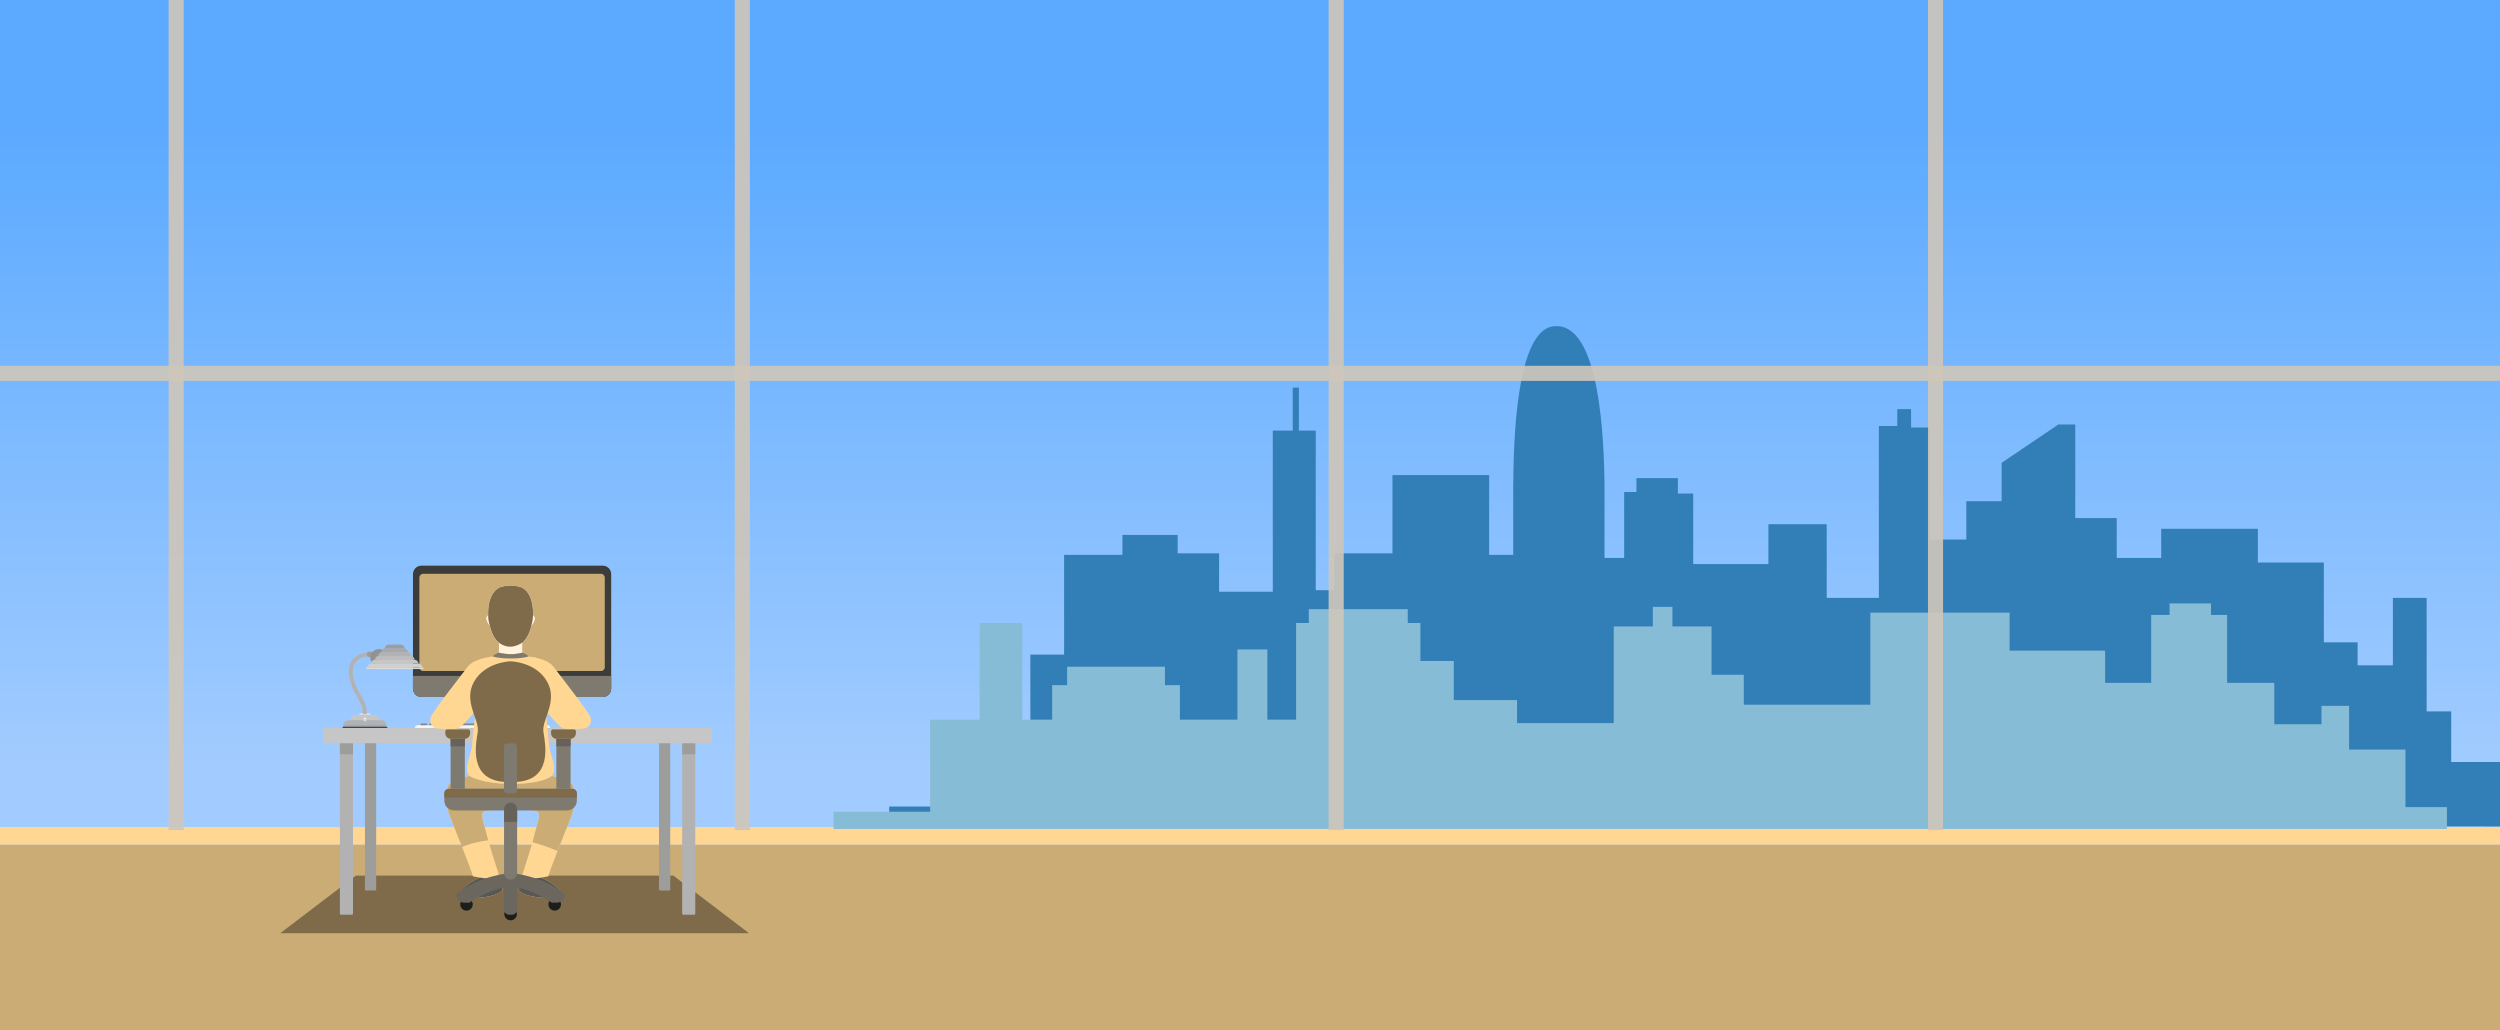 <?xml version="1.0" encoding="utf-8"?>
<!-- Generator: Adobe Illustrator 15.0.0, SVG Export Plug-In . SVG Version: 6.00 Build 0)  -->
<!DOCTYPE svg PUBLIC "-//W3C//DTD SVG 1.1//EN" "http://www.w3.org/Graphics/SVG/1.1/DTD/svg11.dtd">
<svg version="1.1" xmlns="http://www.w3.org/2000/svg" xmlns:xlink="http://www.w3.org/1999/xlink" x="0px" y="0px" width="1366px"
	 height="563px" viewBox="0 0 1366 563" enable-background="new 0 0 1366 563" xml:space="preserve">
<rect x="0" y="0" width="1366" height="563" fill="#333333" stroke="none"/>
<g id="Layer_1">
	<linearGradient id="SVGID_1_" gradientUnits="userSpaceOnUse" x1="674.313" y1="563" x2="674.313" y2="-15.97">
		<stop  offset="0.245" style="stop-color:#A2CCFF"/>
		<stop  offset="0.847" style="stop-color:#5CAAFF"/>
	</linearGradient>
	<rect x="-17.374" y="-15.971" fill="url(#SVGID_1_)" width="1383.374" height="578.971"/>
	<g>
		<rect x="-17.374" y="461.487" fill="#CCAC75" width="1383.374" height="101.513"/>
		<rect x="-17.374" y="451.856" fill="#FFD792" width="1383.374" height="9.631"/>
	</g>
</g>
<g id="Layer_2">
	<path fill="#327EB7" d="M1339.334,416.37v-27.667h-13.415v-62.042h-18.445v36.89h-19.282v-12.575h-18.445v-43.597h-36.05v-18.444
		h-52.818v15.93h-24.312v-21.799h-22.637v-51.142h-9.222l-31.021,20.96v20.96h-19.282v20.96h-20.121v-61.203h-10.062v-10.061h-7.545
		v9.222h-10.061v93.899h-28.506V286.42h-31.858v21.798H925.17v-38.567h-8.385v-8.383h-22.637v7.545h-6.707v36.051h-10.73v-29.081
		c0.03-3.265,0.034-6.7,0-10.255v-2.06h-0.022c-0.51-37.871-5.405-87.685-27.814-85.201c-18.052,1.999-21.785,49.381-22.01,85.201
		h-0.048v39.719h-13.153V259.59h-52.818v42.759h-31.858v20.121h-10.061v-87.193h-9.223v-23.475h-3.354v23.475H695.45v88.031h-29.343
		V302.35H643.47v-10.062h-30.182v10.9H581.43v54.494h-18.445v83.001h-77.131v9.223L1367,451.582V416.37H1339.334z"/>
	<polygon fill="#87BCD6" points="455.425,448.552 455.425,443.521 508.244,443.521 508.244,401.393 508.244,393.218 
		535.282,393.218 535.282,340.399 558.547,340.399 558.547,393.218 574.896,393.218 574.896,374.354 583.07,374.354 583.07,364.294 
		636.518,364.294 636.518,374.354 644.692,374.354 644.692,393.218 676.131,393.218 676.131,354.861 692.48,354.861 692.48,393.218 
		708.2,393.218 708.2,340.399 715.116,340.399 715.116,332.854 769.192,332.854 769.192,340.399 776.109,340.399 776.109,361.149 
		794.345,361.149 794.345,382.528 828.928,382.528 828.928,395.104 881.746,395.104 881.746,342.286 903.125,342.286 
		903.125,331.597 913.814,331.597 913.814,342.286 935.193,342.286 935.193,368.695 952.8,368.695 952.8,385.044 1021.967,385.044 
		1021.967,334.74 1098.051,334.74 1098.051,355.49 1150.241,355.49 1150.241,373.097 1175.393,373.097 1175.393,335.998 
		1185.453,335.998 1185.453,329.71 1208.09,329.71 1208.09,335.998 1216.893,335.998 1216.893,373.097 1242.674,373.097 
		1242.674,395.733 1268.454,395.733 1268.454,385.673 1283.545,385.673 1283.545,409.566 1314.355,409.566 1314.355,441.006 
		1336.992,441.006 1336.992,447.923 1336.992,452.953 455.425,452.953 	"/>
	<rect x="92.12" y="-15.971" opacity="0.91" fill="#CEC6BA" width="8.25" height="469.553"/>
	<rect x="401.479" y="-15.971" opacity="0.91" fill="#CEC6BA" width="8.25" height="469.553"/>
	<rect x="725.961" y="-15.971" opacity="0.91" fill="#CEC6BA" width="8.25" height="469.553"/>
	<rect x="1053.447" y="-15.971" opacity="0.91" fill="#CEC6BA" width="8.25" height="469.553"/>
	<rect x="-29.375" y="199.875" opacity="0.91" fill="#CEC6BA" width="1395.375" height="8.25"/>
</g>
<g id="Layer_3">
	<line fill="none" x1="146.165" y1="532.098" x2="146.165" y2="265.815"/>
	<line fill="none" x1="412.448" y1="265.815" x2="412.448" y2="532.098"/>
	<polygon fill="#7F6B49" points="367.91,478.427 281.833,478.427 280.54,478.427 194.463,478.427 153.155,509.883 280.54,509.883 
		281.833,509.883 409.217,509.883 	"/>
	<rect x="176.602" y="397.739" fill="#C6C6C6" width="212.426" height="8.397"/>
	<path fill="#B3B2B2" d="M192.229,499.812h-5.854c-0.359,0-0.65-0.292-0.65-0.649v-92.967h7.153v92.967
		C192.878,499.521,192.588,499.812,192.229,499.812"/>
	<path fill="#B3B2B2" d="M379.256,499.812h-5.854c-0.358,0-0.649-0.292-0.649-0.649v-92.967h7.154v92.967
		C379.906,499.521,379.615,499.812,379.256,499.812"/>
	<rect x="185.725" y="406.196" fill="#9D9D9C" width="7.153" height="5.953"/>
	<rect x="372.752" y="406.196" fill="#9D9D9C" width="7.154" height="5.953"/>
	<path fill="#9D9D9C" d="M204.892,486.572h-4.847c-0.359,0-0.649-0.291-0.649-0.65v-79.785h6.146v79.785
		C205.542,486.281,205.251,486.572,204.892,486.572"/>
	<path fill="#9D9D9C" d="M365.585,486.572h-4.847c-0.359,0-0.65-0.291-0.65-0.65v-79.785h6.146v79.785
		C366.234,486.281,365.944,486.572,365.585,486.572"/>
	<path fill="#F6F6F6" d="M226.656,397.739c0-0.815,0.664-1.479,1.478-1.479h71.03c0.816,0,1.479,0.663,1.479,1.479H226.656z"/>
	<path fill="#878787" d="M233.483,396.26v-0.466c0-0.269-0.219-0.488-0.488-0.488h-2.729c-0.27,0-0.489,0.22-0.489,0.488v0.466
		H233.483z"/>
	<path fill="#878787" d="M238.157,396.26v-0.466c0-0.269-0.219-0.488-0.489-0.488h-2.728c-0.271,0-0.489,0.22-0.489,0.488v0.466
		H238.157z"/>
	<path fill="#878787" d="M242.831,396.26v-0.466c0-0.269-0.218-0.488-0.488-0.488h-2.729c-0.27,0-0.488,0.22-0.488,0.488v0.466
		H242.831z"/>
	<path fill="#878787" d="M247.504,396.26v-0.466c0-0.269-0.219-0.488-0.488-0.488h-2.729c-0.27,0-0.489,0.22-0.489,0.488v0.466
		H247.504z"/>
	<path fill="#878787" d="M273.282,396.26v-0.466c0-0.269-0.219-0.488-0.489-0.488h-23.832c-0.27,0-0.489,0.22-0.489,0.488v0.466
		H273.282z"/>
	<path fill="#878787" d="M277.955,396.26v-0.466c0-0.269-0.219-0.488-0.488-0.488h-2.728c-0.27,0-0.489,0.22-0.489,0.488v0.466
		H277.955z"/>
	<path fill="#878787" d="M282.628,396.26v-0.466c0-0.269-0.219-0.488-0.488-0.488h-2.729c-0.27,0-0.488,0.22-0.488,0.488v0.466
		H282.628z"/>
	<path fill="#878787" d="M287.138,396.26v-0.466c0-0.269-0.219-0.488-0.488-0.488h-2.729c-0.269,0-0.488,0.22-0.488,0.488v0.466
		H287.138z"/>
	<path fill="#878787" d="M296.67,396.26v-0.466c0-0.269-0.218-0.488-0.488-0.488h-2.728c-0.27,0-0.489,0.22-0.489,0.488v0.466
		H296.67z"/>
	<path fill="#878787" d="M291.812,396.26v-0.466c0-0.269-0.219-0.488-0.489-0.488h-2.728c-0.27,0-0.488,0.22-0.488,0.488v0.466
		H291.812z"/>
	<rect x="267.78" y="380.855" fill="#B3B2B2" width="22.842" height="15.89"/>
	<rect x="267.78" y="380.855" fill="#878787" width="22.842" height="3.972"/>
	<path fill="#9D9D9C" d="M294.973,397.739c-0.052-0.556-0.504-0.994-1.072-0.994h-29.398c-0.567,0-1.02,0.438-1.072,0.994H294.973z"
		/>
	<path fill="#3C3C3B" d="M329.324,380.855h-99.052c-2.56,0-4.635-2.075-4.635-4.635v-62.504c0-2.56,2.075-4.635,4.635-4.635h99.052
		c2.559,0,4.634,2.075,4.634,4.635v62.504C333.958,378.78,331.883,380.855,329.324,380.855"/>
	<path fill="#7F7A6F" d="M225.637,369.334v6.887c0,2.56,2.075,4.635,4.635,4.635h99.052c2.559,0,4.634-2.075,4.634-4.635v-6.887
		H225.637z"/>
	<path fill="#CCAC75" d="M328.364,366.652h-97.132c-1.151,0-2.086-0.933-2.086-2.086v-48.963c0-1.151,0.935-2.085,2.086-2.085
		h97.132c1.152,0,2.085,0.934,2.085,2.085v48.963C330.449,365.72,329.516,366.652,328.364,366.652"/>
	<path fill="#DADADA" d="M282.281,375.095c0-1.372-1.112-2.483-2.483-2.483c-1.371,0-2.482,1.111-2.482,2.483
		c0,1.371,1.112,2.483,2.482,2.483C281.168,377.578,282.281,376.466,282.281,375.095"/>
	<polygon fill="#E89970" points="258.637,361.068 260.347,360.825 259.703,362.428 	"/>
	<rect x="291.423" y="362.411" fill="#DADADA" width="1.348" height="0.304"/>
	<rect x="291.423" y="360.718" fill="#DADADA" width="1.348" height="0.306"/>
	<rect x="291.423" y="359.027" fill="#DADADA" width="1.348" height="0.304"/>
	<line fill="none" x1="146.165" y1="532.098" x2="146.165" y2="265.815"/>
	<line fill="none" x1="412.448" y1="265.815" x2="412.448" y2="532.098"/>
	<path fill="#7F6B49" d="M344.004,496.954c0-5.955-29.138-10.781-65.081-10.781c-35.944,0-65.082,4.826-65.082,10.781
		s29.138,10.782,65.082,10.782C314.867,507.736,344.004,502.909,344.004,496.954"/>
	<path fill="#FFD792" d="M256.573,423.968c0,0-10.264,2.177-11.611,5.288c-1.348,3.11-1.141,11.196,0.415,15.55
		c1.555,4.355,12.751,31.518,12.959,34.006c0,0,3.11,0.622,3.835,0.726c0,0-10.263,4.562-10.678,8.604
		c-0.415,4.043,20.424,2.903,23.119-1.969c0,0-1.659-5.081-2.902-6.636c0,0,0.933-1.45,0.726-2.073
		c-0.208-0.622-5.703-17.521-6.428-21.149c-0.726-3.628-3.836-11.094-1.97-12.649c1.866-1.555,14.722-1.864,14.722-1.864h0.46
		c0,0,12.856,0.31,14.722,1.864c1.866,1.556-1.244,9.021-1.97,12.649c-0.726,3.629-6.22,20.527-6.427,21.149
		c-0.208,0.623,0.725,2.073,0.725,2.073c-1.243,1.555-2.902,6.636-2.902,6.636c2.695,4.872,23.534,6.012,23.119,1.969
		c-0.415-4.043-10.678-8.604-10.678-8.604c0.726-0.104,3.836-0.726,3.836-0.726c0.208-2.488,11.404-29.65,12.959-34.006
		c1.555-4.354,1.762-12.439,0.414-15.55c-1.347-3.111-11.611-5.288-11.611-5.288s-4.795,4.313-21.59,4.313
		C263.021,428.281,256.574,423.968,256.573,423.968"/>
	<path fill="#CCAC75" d="M313.017,429.256c-1.347-3.111-11.611-5.288-11.611-5.288s-4.795,4.313-21.591,4.313
		c-16.794,0-23.242-4.313-23.242-4.313s-10.264,2.177-11.612,5.288c-1.347,3.11-1.14,11.197,0.415,15.55
		c0.79,2.212,4.065,10.304,7.125,18.06c4.366-2.14,9.677-3.052,14.229-3.736c-0.343-1.217-0.601-2.205-0.723-2.814
		c-0.726-3.628-3.836-11.094-1.97-12.649c1.866-1.555,14.722-1.864,14.722-1.864h0.46c0,0,12.856,0.31,14.722,1.864
		c1.866,1.556-1.245,9.021-1.97,12.649c-0.155,0.775-0.53,2.159-1.021,3.858c0.238,0.062,0.483,0.111,0.72,0.179
		c1.854,0.523,7.921,2.373,12.964,4.657c3.275-8.349,7.105-17.786,7.968-20.203C314.158,440.453,314.365,432.366,313.017,429.256"/>
	<path fill="#575756" d="M262.171,479.537c0,0-10.263,4.562-10.678,8.604c-0.415,4.043,20.424,2.903,23.119-1.969
		c0,0-1.659-5.081-2.903-6.636C271.709,479.537,270.589,480.833,262.171,479.537"/>
	<path fill="#575756" d="M295.808,479.537c-7.802,1.141-9.538,0-9.538,0c-1.244,1.555-2.903,6.636-2.903,6.636
		c2.695,4.872,23.534,6.012,23.119,1.969S295.808,479.537,295.808,479.537"/>
	<path fill="#FFF3DE" d="M285.492,356.606L285.492,356.606c-0.233-1.167-0.208-5.417-0.208-5.417
		c3.732-2.748,5.028-9.227,5.028-9.227s1.763-2.281,1.866-3.732c0.104-1.452-0.934-1.97-0.934-1.97
		c0.281-8.555-2.641-13.658-6.173-15.261c-1.519-0.689-4.415-1.016-6.083-1.016c-1.667,0-4.564,0.326-6.083,1.016
		c-3.531,1.603-6.453,6.706-6.173,15.261c0,0-1.036,0.518-0.933,1.97c0.104,1.451,1.866,3.732,1.866,3.732s1.296,6.479,5.028,9.227
		c0,0,0.026,4.25-0.208,5.417C277.458,357.746,281.008,357.694,285.492,356.606"/>
	<path fill="#FFF3DE" d="M291.246,336.261c0.281-8.555-2.641-13.658-6.173-15.261c-1.519-0.689-4.415-1.017-6.083-1.017
		c-1.667,0-4.564,0.327-6.083,1.017c-3.531,1.603-6.453,6.706-6.173,15.261c0,0-1.036,0.518-0.934,1.97
		c0.104,1.451,1.867,3.732,1.867,3.732s1.296,6.479,5.028,9.227c0,0,0.01,1.619-0.038,3.132c1.509,0.705,3.426,1.209,6.628,1.209
		c2.656,0,5.124-0.731,6.026-1.634c-0.034-1.377-0.026-2.707-0.026-2.707c3.732-2.748,5.029-9.227,5.029-9.227
		s1.763-2.281,1.866-3.732C292.283,336.778,291.246,336.261,291.246,336.261"/>
	<path fill="#7F6B49" d="M291.246,336.261c0.281-8.555-2.641-13.658-6.173-15.261c-1.519-0.689-4.415-1.017-6.083-1.017
		c-1.667,0-4.564,0.327-6.083,1.017c-3.531,1.603-6.453,6.706-6.173,15.261c0,0,0.046,1.451,0.124,2.255
		c0.077,0.804,0.809,3.447,0.809,3.447s1.296,6.479,5.028,9.227c0,0,2.611,2.177,6.033,2.177c3.421,0,6.557-2.177,6.557-2.177
		c3.732-2.748,5.029-9.227,5.029-9.227s0.622-2.592,0.7-3.266C291.09,338.023,291.246,336.261,291.246,336.261"/>
	<path fill="#FFD792" d="M322.737,392.141c-0.778-2.877-17.029-23.482-20.45-27.993c-3.421-4.508-13.607-5.442-13.607-5.442
		c0-1.011-3.188-2.099-3.188-2.099c-4.484,1.088-8.035,1.14-13.005,0c0,0-1.008,0.344-1.891,0.826
		c-0.686,0.373-1.297,0.83-1.297,1.272c0,0-10.185,0.935-13.607,5.442c-3.421,4.511-19.671,25.116-20.449,27.993
		c-0.777,2.877,0.949,5.61,3.577,5.909c3.421,0.389,9.875,1.037,12.519-0.622c0.36-0.227,1.226-1.052,2.274-2.122
		c0.628-0.642,1.322-1.372,2.01-2.111c1.835-1.974,3.634-4.021,4.062-4.683c0,0.002-0.161,1.998-0.399,4.772
		c-0.04,0.463-0.082,0.946-0.125,1.448c-0.043,0.5-0.089,1.016-0.136,1.542c-0.305,3.422-0.67,7.279-0.992,10.024
		c-0.074,0.634-0.146,1.208-0.214,1.704c-0.181,1.32-0.563,2.76-0.981,4.229c-0.418,1.47-0.872,2.968-1.196,4.413
		c-0.647,2.891-0.777,5.561,0.934,7.322c0,0,6.448,4.313,23.242,4.313c16.795,0,21.591-4.313,21.591-4.313
		c1.924-1.981,1.52-5.113,0.667-8.414c-0.283-1.101-0.617-2.22-0.93-3.321c-0.418-1.47-0.8-2.909-0.982-4.229
		c-0.067-0.496-0.14-1.07-0.213-1.704c-0.075-0.633-0.151-1.326-0.228-2.059c-0.052-0.488-0.104-0.995-0.156-1.514
		c-0.052-0.52-0.105-1.05-0.157-1.588c-0.104-1.074-0.207-2.178-0.306-3.26c-0.049-0.542-0.098-1.078-0.145-1.604
		c-0.094-1.053-0.182-2.065-0.262-2.99c-0.239-2.774-0.399-4.771-0.399-4.772c0.587,0.909,3.767,4.44,6.072,6.794
		c1.047,1.07,1.914,1.896,2.274,2.122c2.643,1.659,9.097,1.011,12.518,0.622c0.985-0.111,1.845-0.567,2.492-1.242
		c0.647-0.677,1.083-1.574,1.223-2.572C322.969,393.569,322.931,392.859,322.737,392.141"/>
	<path fill="#7F7A6F" d="M288.68,358.706c0-1.012-3.188-2.1-3.188-2.1c-4.484,1.088-8.034,1.14-13.005,0c0,0-3.188,1.088-3.188,2.1
		c0,0,2.741,1.088,9.739,1.088C286.036,359.794,288.68,358.706,288.68,358.706"/>
	<path fill="#7F6B49" d="M280.962,427.285c21.357-0.414,17.003-20.733,15.966-27.369c-1.037-6.636,8.087-16.588,2.074-27.37
		c-6.014-10.781-19.698-11.196-19.698-11.196h-0.629c0,0-13.685,0.415-19.698,11.196c-6.014,10.782,3.11,20.734,2.073,27.37
		s-5.391,26.955,15.966,27.369H280.962z"/>
	<path fill="#7F6B49" d="M277.017,423.554c-4.9-0.097-8.484-1.42-10.579-3.938c-4.035-4.841-2.569-13.797-1.864-18.102l0.165-1.022
		c0.525-3.363-0.648-6.764-1.89-10.365c-1.767-5.121-3.594-10.416-0.611-15.763c4.926-8.83,16.436-9.28,16.551-9.283l0.426,0.002
		c0.735,0.039,11.788,0.784,16.528,9.281c2.981,5.349,1.155,10.644-0.611,15.763c-1.243,3.602-2.417,7.002-1.89,10.365l0.164,1.022
		c0.705,4.305,2.171,13.261-1.862,18.102c-2.092,2.513-5.664,3.836-10.617,3.938H277.017z"/>
	<path fill="#7F7A6F" d="M309.833,442.836h-61.686c-2.963,0-5.365-2.4-5.365-5.363v-3.966c0-1.375,1.114-2.489,2.488-2.489h67.44
		c1.374,0,2.488,1.114,2.488,2.489v3.966C315.197,440.436,312.795,442.836,309.833,442.836"/>
	<path fill="#7F6B49" d="M315.197,435.839v-2.332c0-1.375-1.114-2.489-2.488-2.489H245.27c-1.374,0-2.488,1.114-2.488,2.489v2.332
		H315.197z"/>
	<rect x="246.214" y="403.707" fill="#7F7A6F" width="7.776" height="27.311"/>
	<path fill="#7F6B49" d="M253.8,403.707h-7.396c-1.708,0-3.092-1.384-3.092-3.093v-0.988c0-0.598,0.485-1.083,1.084-1.083h11.413
		c0.599,0,1.084,0.485,1.084,1.083v0.988C256.893,402.323,255.508,403.707,253.8,403.707"/>
	<rect x="303.989" y="403.707" fill="#7F7A6F" width="7.775" height="27.311"/>
	<rect x="246.214" y="403.707" fill="#66625B" width="7.776" height="4.088"/>
	<rect x="303.989" y="403.707" fill="#66625B" width="7.775" height="4.088"/>
	<path fill="#7F6B49" d="M311.576,403.707h-7.396c-1.708,0-3.092-1.384-3.092-3.093v-0.988c0-0.598,0.485-1.083,1.083-1.083h11.413
		c0.599,0,1.084,0.485,1.084,1.083v0.988C314.668,402.323,313.283,403.707,311.576,403.707"/>
	<path fill="#1D1D1B" d="M299.672,494.155c0-1.89,1.532-3.421,3.42-3.421c1.891,0,3.422,1.531,3.422,3.421s-1.531,3.42-3.422,3.42
		C301.204,497.575,299.672,496.045,299.672,494.155"/>
	<path fill="#1D1D1B" d="M258.307,494.155c0-1.89-1.532-3.421-3.421-3.421c-1.89,0-3.421,1.531-3.421,3.421s1.532,3.42,3.421,3.42
		C256.775,497.575,258.307,496.045,258.307,494.155"/>
	<path fill="#6B675E" d="M279.249,484.514c11.664,0.933,22.238,8.708,22.238,8.708h2.799c2.491,0,4.509-2.02,4.509-4.51
		c-11.664-10.108-29.236-11.664-29.236-11.664h-1.14c0,0-17.572,1.556-29.235,11.664c0,2.49,2.019,4.51,4.509,4.51h2.8
		c0,0,10.574-7.775,22.238-8.708H279.249z"/>
	<path fill="#1D1D1B" d="M282.411,499.442c0-1.89-1.532-3.421-3.421-3.421c-1.89,0-3.422,1.531-3.422,3.421s1.532,3.421,3.422,3.421
		C280.879,502.863,282.411,501.332,282.411,499.442"/>
	<path fill="#6B675E" d="M279.664,499.806h-1.348c-1.604,0-2.903-1.3-2.903-2.903v-12.352c0-1.138,0.922-2.06,2.06-2.06h3.035
		c1.137,0,2.059,0.922,2.059,2.06v12.352C282.566,498.506,281.267,499.806,279.664,499.806"/>
	<path fill="#7F7A6F" d="M278.989,480.626L278.989,480.626c-1.975,0-3.577-1.602-3.577-3.577v-34.885
		c0-1.977,1.602-3.578,3.577-3.578c1.976,0,3.577,1.602,3.577,3.578v34.885C282.566,479.024,280.965,480.626,278.989,480.626"/>
	<path fill="#66625B" d="M282.566,449.057v-6.893c0-1.977-1.601-3.578-3.577-3.578c-1.975,0-3.577,1.602-3.577,3.578v6.893H282.566z
		"/>
	<path fill="#7F7A6F" d="M280.652,433.507h-3.457c-1.015,0-1.837-0.823-1.837-1.837v-23.64c0-1.013,0.822-1.834,1.837-1.834h3.457
		c1.015,0,1.836,0.821,1.836,1.834v23.64C282.488,432.684,281.667,433.507,280.652,433.507"/>
	<path fill="#DADADA" d="M202.58,390.707h-6.372c0-0.627,0.509-1.137,1.137-1.137h4.097C202.07,389.57,202.58,390.08,202.58,390.707
		"/>
	<path fill="#C6C6C6" d="M207.323,393.525h-15.859c0-1.557,1.262-2.818,2.817-2.818h10.224
		C206.062,390.707,207.323,391.969,207.323,393.525"/>
	<path fill="#B3B2B2" d="M211.149,396.343h-23.511c0-1.557,1.262-2.817,2.818-2.817h17.875
		C209.887,393.525,211.149,394.786,211.149,396.343"/>
	<rect x="187.638" y="396.343" fill="#9D9D9C" width="23.511" height="0.801"/>
	<path fill="#3C3C3B" d="M211.368,397.739h-23.949c-0.165,0-0.297-0.133-0.297-0.298c0-0.164,0.133-0.298,0.297-0.298h23.949
		c0.165,0,0.298,0.134,0.298,0.298C211.666,397.606,211.533,397.739,211.368,397.739"/>
	<path fill="#DADADA" d="M199.634,392.864h-0.48c-0.31,0-0.562-0.12-0.562-0.266v1.243c0,0.146,0.251,0.266,0.562,0.266h0.48
		c0.31,0,0.562-0.119,0.562-0.266v-1.243C200.195,392.744,199.944,392.864,199.634,392.864"/>
	<path fill="#F6F6F6" d="M199.154,392.864h0.48c0.31,0,0.562-0.12,0.562-0.266c0-0.146-0.251-0.266-0.562-0.266h-0.48
		c-0.31,0-0.562,0.119-0.562,0.266C198.592,392.744,198.844,392.864,199.154,392.864"/>
	<path fill="#DADADA" d="M199.497,392.091h-0.205c-0.132,0-0.24-0.05-0.24-0.113v0.532c0,0.063,0.108,0.113,0.24,0.113h0.205
		c0.132,0,0.24-0.05,0.24-0.113v-0.532C199.736,392.041,199.628,392.091,199.497,392.091"/>
	<path fill="#F6F6F6" d="M199.291,392.091h0.205c0.132,0,0.24-0.05,0.24-0.113c0-0.062-0.107-0.112-0.24-0.112h-0.205
		c-0.132,0-0.24,0.051-0.24,0.112C199.051,392.041,199.159,392.091,199.291,392.091"/>
	<path fill="#B3B2B2" d="M199.323,390.266c-0.6,0-1.086-0.177-1.086-0.775c0-3.5-1.258-5.604-2.851-8.267
		c-1.437-2.401-3.065-5.123-4.172-9.456c-1.191-4.659-0.753-8.408,1.302-11.141c3.028-4.029,8.407-4.243,8.634-4.25
		c0.596-0.02,1.101,0.452,1.119,1.052c0.019,0.599-0.45,1.1-1.048,1.118c-0.047,0.003-4.588,0.201-6.979,3.396
		c-1.631,2.181-1.942,5.305-0.924,9.286c1.03,4.026,2.572,6.605,3.932,8.879c1.695,2.835,3.16,5.282,3.16,9.382
		C200.409,390.089,199.922,390.266,199.323,390.266"/>
	<path fill="#9D9D9C" d="M200.951,358.78c-0.736-0.206-0.657-2.714,0.466-2.714c0.685,0,2.108,0.121,2.108,0.121
		s-0.809,2.167-0.615,3.098C202.91,359.285,201.475,358.928,200.951,358.78"/>
	<path fill="#929292" d="M204.545,363.15L204.545,363.15c-1.278-0.722-2.114-2.03-2.228-3.493l-0.007-0.09
		c-0.105-1.336,0.403-2.645,1.381-3.56l0.17-0.159c0.966-0.903,2.287-1.326,3.597-1.147l1.761,0.236L204.545,363.15z"/>
	<path fill="#DADADA" d="M231.074,364.701H200.31c-0.239,0-0.432,0.194-0.432,0.432c0,0.239,0.193,0.432,0.432,0.432h30.764
		c0.238,0,0.432-0.192,0.432-0.432C231.505,364.896,231.312,364.701,231.074,364.701"/>
	<path fill="#D0D0D0" d="M230.669,364.701h-29.955c0-1.191,0.966-2.157,2.158-2.157h25.638
		C229.704,362.544,230.669,363.51,230.669,364.701"/>
	<path fill="#C6C6C6" d="M228.565,362.544h-25.746c0-1.143,0.926-2.068,2.068-2.068h21.61
		C227.639,360.476,228.565,361.401,228.565,362.544z"/>
	<path fill="#BCBCBC" d="M226.497,360.476h-21.61c0-1.142,0.926-2.067,2.068-2.067h17.475
		C225.571,358.408,226.497,359.334,226.497,360.476"/>
	<path fill="#B3B2B2" d="M224.687,358.408h-17.991v-0.013c0-1.135,0.92-2.056,2.056-2.056h13.879c1.136,0,2.056,0.921,2.056,2.056
		V358.408z"/>
	<path fill="#A8A8A7" d="M222.859,356.34h-14.335v-0.039c0-1.121,0.909-2.029,2.029-2.029h10.277c1.121,0,2.029,0.908,2.029,2.029
		V356.34z"/>
	<path fill="#9D9D9C" d="M221.094,354.271h-10.805v-0.024c0-1.128,0.916-2.043,2.044-2.043h6.717c1.129,0,2.043,0.915,2.043,2.043
		V354.271z"/>
	<line fill="none" x1="146.165" y1="532.098" x2="146.165" y2="265.815"/>
	<line fill="none" x1="412.448" y1="265.815" x2="412.448" y2="532.098"/>
</g>
</svg>

